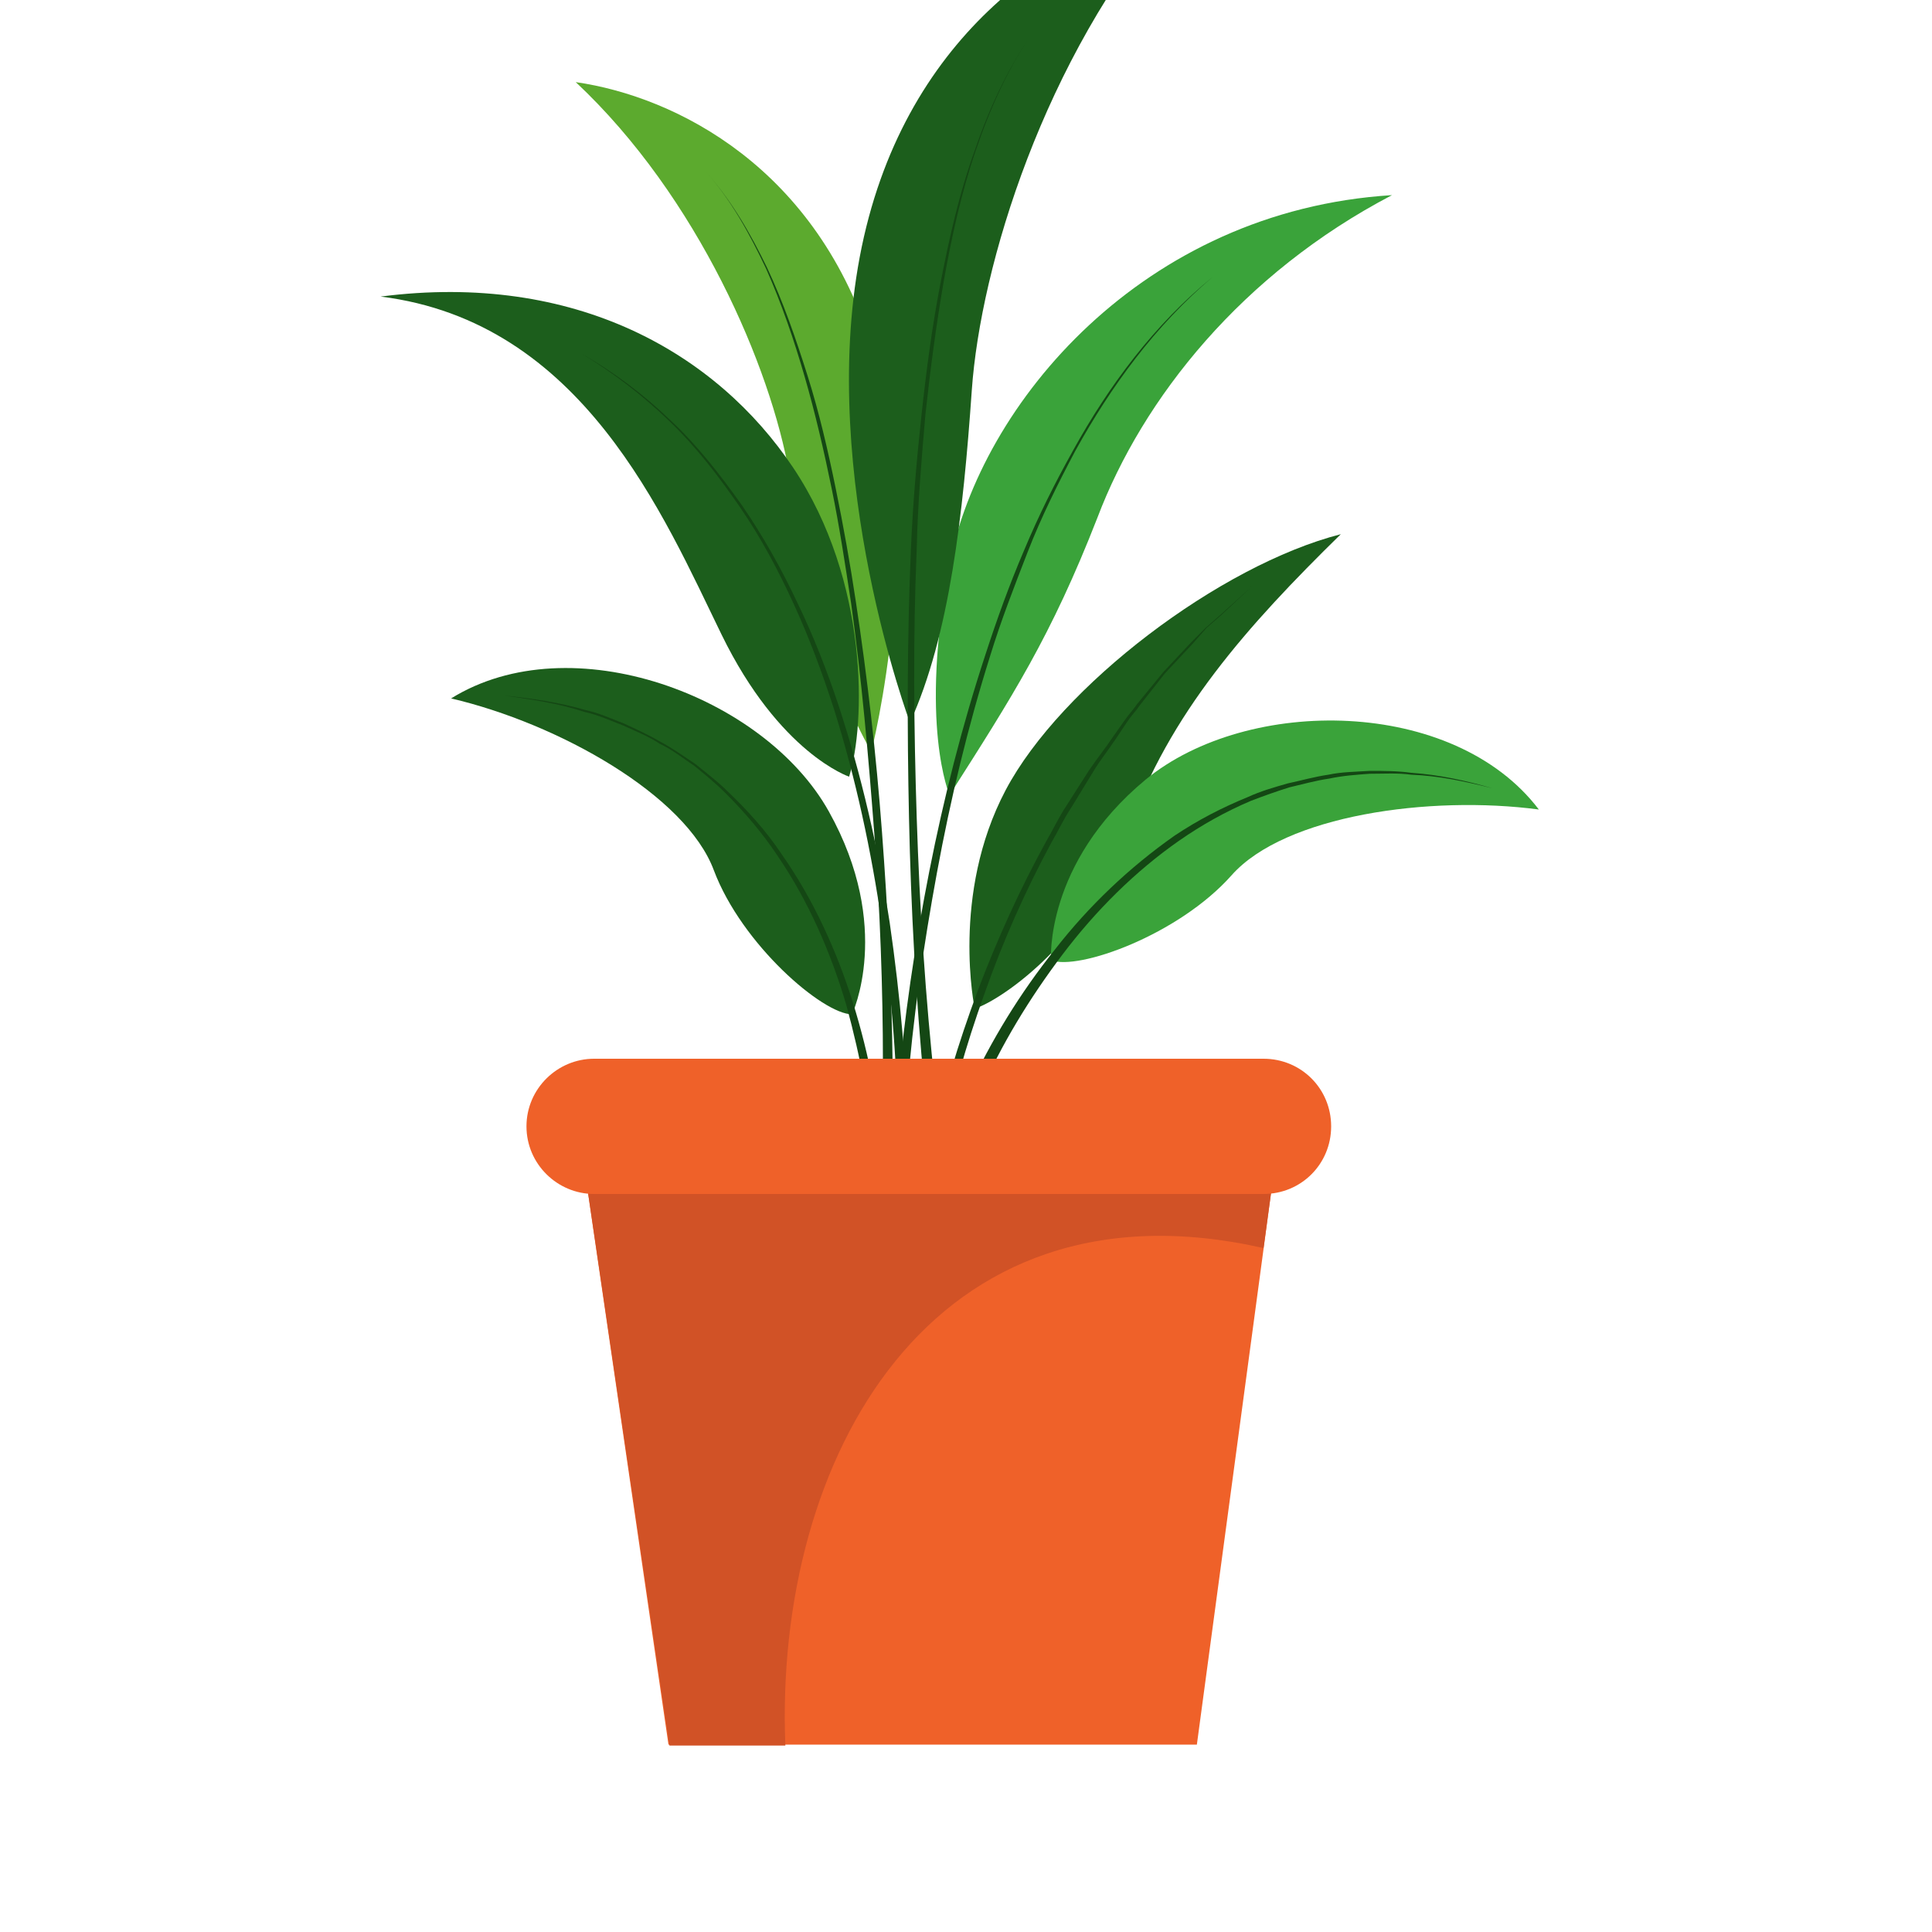 <?xml version="1.0" encoding="utf-8"?>
<!-- Generator: Adobe Illustrator 27.2.0, SVG Export Plug-In . SVG Version: 6.00 Build 0)  -->
<svg version="1.1" id="Layer_1" xmlns="http://www.w3.org/2000/svg" xmlns:xlink="http://www.w3.org/1999/xlink" x="0px" y="0px"
	 viewBox="0 0 200 200" style="enable-background:new 0 0 200 200;" xml:space="preserve">
<style type="text/css">
	.st0{fill:none;}
	.st1{fill:#5CAA2E;}
	.st2{fill:#144714;}
	.st3{fill:#1C5E1C;}
	.st4{fill:#3AA33A;}
	.st5{fill:#EF6129;}
	.st6{fill:#D15226;}
</style>
<line class="st0" x1="165.7" y1="151.9" x2="165.7" y2="151.5"/>
<line class="st0" x1="165.7" y1="151.5" x2="163.8" y2="151.9"/>
<g id="_x32_">
	<g>
		<g>
			<path class="st1" d="M90.2,77.8c0,0,5.8-22.5,0.2-41.5C84.7,17.4,70,10,59.6,8.5C72.3,20.4,79.8,38.1,81.7,49
				S85.9,70.4,90.2,77.8z"/>
			<path class="st2" d="M91.4,110.1c0-7.9-0.3-15.9-0.9-23.9c-0.6-7.9-1.3-15.9-2.4-23.8c-0.6-3.9-1.2-7.9-2-11.8
				c-0.8-3.9-1.7-7.8-2.8-11.6c-1.1-3.8-2.4-7.6-4-11.2c-1.7-3.6-3.6-7.1-6.3-10.1c2.7,3,4.7,6.5,6.4,10c1.7,3.6,3,7.4,4.2,11.2
				c1.2,3.8,2.1,7.7,2.9,11.6c0.8,3.9,1.5,7.8,2.1,11.8c1.2,7.9,2.1,15.8,2.7,23.8c0.6,8,1,15.9,1.1,23.9H91.4z"/>
		</g>
		<g>
			<path class="st3" d="M100.9,104.4c0,0-2.5-11.8,3.2-22.6s22.2-23.3,34.7-26.5c-9.7,9.5-17.8,18.6-22,30.6
				C112.5,98,102.9,103.9,100.9,104.4z"/>
			<path class="st2" d="M96.4,119.1c1.1-5.6,2.8-11.1,4.8-16.5c2-5.3,4.4-10.6,7.1-15.5c0.7-1.2,1.3-2.5,2.1-3.7l2.3-3.6
				c0.8-1.2,1.7-2.3,2.5-3.5l1.2-1.7c0.4-0.6,0.9-1.1,1.3-1.7l2.7-3.3l2.9-3.1l1.5-1.5l1.6-1.4l3.2-2.9l-3.1,2.9l-1.6,1.4l-1.4,1.6
				l-2.9,3.1L118,73c-0.4,0.6-0.9,1.1-1.3,1.7l-1.2,1.8c-0.8,1.2-1.7,2.3-2.4,3.5l-2.2,3.6c-0.8,1.2-1.4,2.5-2.1,3.7
				c-2.7,5-5,10.2-6.9,15.6c-1.9,5.3-3.5,10.8-4.5,16.4L96.4,119.1z"/>
		</g>
		<g>
			<path class="st4" d="M98.3,82.3c0,0-3.2-7.3,0-23.9s20-36.6,45.8-38.2c-15.5,8.1-25.8,21-30.5,33.4
				C108.8,65.9,104.8,72.1,98.3,82.3z"/>
			<path class="st2" d="M92.9,113.1c0.7-7.7,1.8-15.3,3.3-22.9c1.5-7.6,3.4-15.1,5.8-22.4c1.2-3.7,2.5-7.3,4-10.8
				c1.5-3.6,3.2-7,5.1-10.4c3.7-6.7,8.4-13,14.4-17.9c-5.9,5-10.5,11.3-14.2,18c-1.8,3.4-3.5,6.8-4.9,10.4
				c-1.4,3.6-2.8,7.2-3.9,10.8c-2.3,7.3-4.1,14.8-5.5,22.4c-1.4,7.6-2.5,15.2-3.1,22.8L92.9,113.1z"/>
		</g>
		<g>
			<path class="st3" d="M88.2,105c0,0,4.3-9-2.4-21S59.1,64.6,46.7,72.3C57.8,74.9,71,82.3,73.9,90.1C76.8,97.8,85.2,105,88.2,105z"
				/>
			<path class="st2" d="M90.4,120.7c-0.2-5.6-1.3-11.2-2.8-16.7c-1.6-5.4-3.9-10.7-7.1-15.4c-1.6-2.4-3.4-4.5-5.4-6.5
				c-1-1-2.1-1.9-3.2-2.8c-1.2-0.8-2.3-1.7-3.6-2.3c-1.2-0.8-2.5-1.3-3.8-1.9c-1.3-0.5-2.6-1.1-4-1.4c-2.7-0.9-5.5-1.3-8.3-1.7
				c2.8,0.3,5.7,0.7,8.4,1.5c1.4,0.3,2.7,0.9,4,1.4c1.3,0.6,2.6,1.2,3.8,1.9c1.3,0.7,2.4,1.5,3.6,2.3c1.1,0.9,2.3,1.8,3.3,2.8
				c2.1,2,4,4.1,5.6,6.5c3.3,4.7,5.7,10,7.4,15.4c1.7,5.5,2.8,11.1,3.1,16.9L90.4,120.7z"/>
		</g>
		<g>
			<path class="st4" d="M108.8,99.4c0,0-0.7-10,9.8-18.7c10.6-8.7,31.9-8.5,40.7,3.1c-11.3-1.5-26.3,0.6-31.8,6.8
				C122,96.8,111.6,100.5,108.8,99.4z"/>
			<path class="st2" d="M100.2,112.9c2.4-5.2,5.4-10.1,9-14.6c3.5-4.5,7.7-8.5,12.4-11.8c2.4-1.6,4.9-2.9,7.6-4
				c1.3-0.6,2.7-1,4.1-1.4c1.4-0.3,2.8-0.7,4.2-0.9c1.4-0.3,2.8-0.3,4.3-0.4c1.4,0,2.9,0,4.3,0.2c2.9,0.2,5.6,0.8,8.4,1.6
				c-2.8-0.7-5.6-1.3-8.4-1.4c-1.4-0.2-2.8-0.1-4.3-0.1c-1.4,0.1-2.8,0.2-4.2,0.5c-1.4,0.2-2.8,0.6-4.1,0.9c-1.3,0.4-2.7,0.9-4,1.4
				c-2.6,1.1-5.1,2.5-7.4,4.1c-4.6,3.2-8.7,7.3-12.1,11.8c-3.4,4.5-6.4,9.4-8.6,14.5L100.2,112.9z"/>
		</g>
		<g>
			<path class="st3" d="M87.9,80.4c0,0-7.2-2.4-13.2-14.7s-14.4-32.4-35.3-35c20.2-2.6,34.8,5.9,42.7,17.7S89.6,75,87.9,80.4z"/>
			<path class="st2" d="M92.9,118.6c0.1-7.6-0.6-15.3-1.6-22.9c-1.1-7.6-2.7-15.1-5-22.4c-1.2-3.7-2.5-7.2-4.1-10.7
				c-1.6-3.5-3.4-6.9-5.6-10.1c-2.2-3.2-4.5-6.2-7.3-8.9c-2.8-2.7-5.8-5-9.1-7c3.3,1.9,6.4,4.2,9.2,6.9c2.8,2.6,5.2,5.7,7.4,8.8
				c2.2,3.2,4.1,6.6,5.7,10c1.7,3.5,3.1,7.1,4.3,10.7c2.4,7.3,4.1,14.8,5.3,22.5c1.1,7.6,1.8,15.3,1.9,23L92.9,118.6z"/>
		</g>
		<g>
			<path class="st3" d="M94.2,74.8c0,0-9.5-25.4-5.2-48.2s20.4-33.1,32.4-36.1C108.1,6,101.5,27.5,100.6,40.4S98.3,65.8,94.2,74.8z"
				/>
			<path class="st2" d="M95.7,112.6c-0.9-9.3-1.4-18.6-1.6-27.9c-0.2-9.3-0.2-18.6,0.2-27.9c0.2-4.7,0.6-9.3,1.1-13.9
				c0.5-4.6,1.1-9.2,2-13.8c0.9-4.6,1.9-9.1,3.5-13.5c1.5-4.4,3.5-8.7,6.2-12.5c-2.7,3.8-4.6,8.1-6.1,12.5c-1.5,4.4-2.5,9-3.3,13.5
				c-0.8,4.6-1.4,9.2-1.9,13.8c-0.4,4.6-0.8,9.3-0.9,13.9c-0.4,9.3-0.3,18.6,0,27.9c0.3,9.3,0.9,18.6,1.9,27.8L95.7,112.6z"/>
		</g>
	</g>
	<g>
		<polygon class="st5" points="60.2,118.9 69.2,180.6 123.9,180.6 132.2,118.9 		"/>
		<path class="st6" d="M130.8,129.2l1.4-10.3h-72l9.1,61.8h12C80.1,151,96.4,121.4,130.8,129.2z"/>
		<path class="st5" d="M130.8,123.6H61.5c-3.8,0-7-3.1-7-7l0,0c0-3.9,3.2-7,7-7h69.3c3.9,0,7,3.1,7,7l0,0
			C137.8,120.5,134.7,123.6,130.8,123.6z"/>
	</g>
</g>
</svg>
